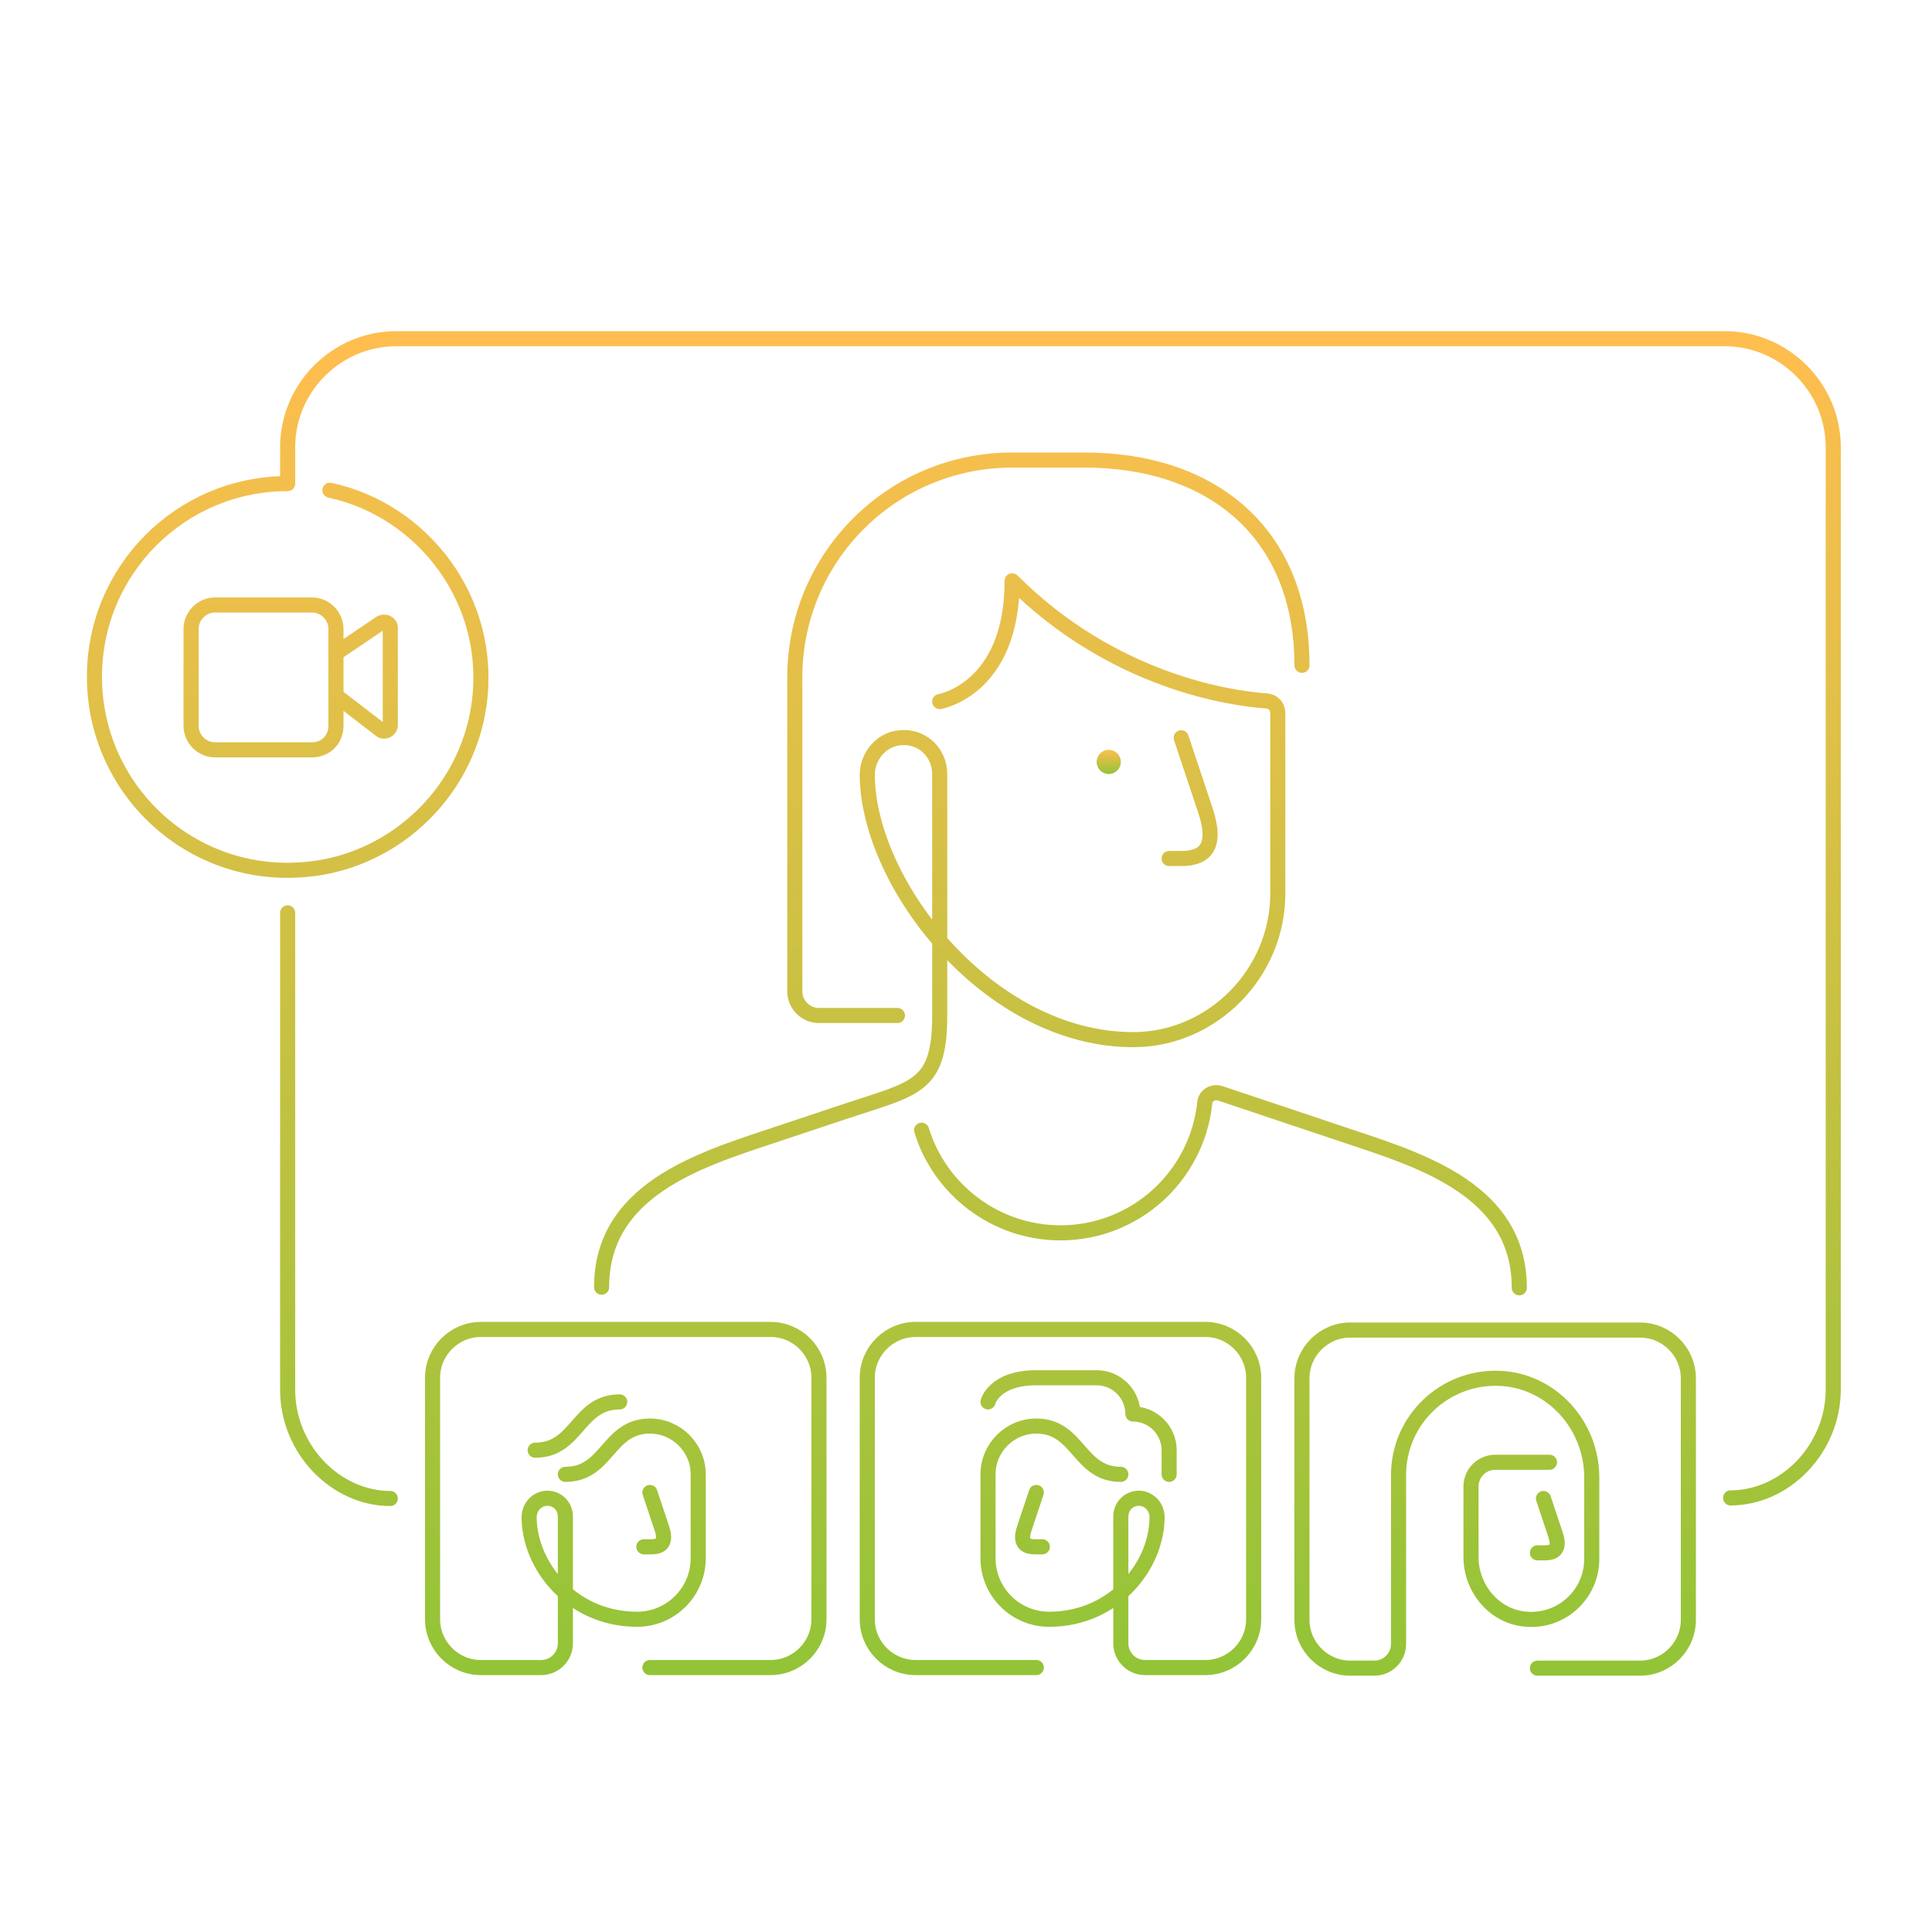 <svg width="320" height="320" viewBox="0 0 320 320" fill="none" xmlns="http://www.w3.org/2000/svg"><path d="M64.644 248.199c-9 0-17-8.1-17-18v-79m7-70c15.4 3.3 27.1 18.3 24.7 35.5-2.1 15-14.8 26.7-30 27.4-18.4 1-33.7-13.7-33.7-32 0-17.7 14.3-32 32-32v-6c0-9.9 8.1-18 18-18h220.001c9.9 0 18 8.1 18 18v156c0 9.9-8 18-17 18m-179 28.1h20c4.4 0 8-3.6 8-8v-40c0-4.4-3.6-8-8-8h-48c-4.4 0-8 3.6-8 8v40c0 4.4 3.6 8 8 8h10c2.2 0 4-1.8 4-4v-21c0-1.9-1.6-3.3-3.5-3-1.5.3-2.5 1.6-2.5 3.1 0 7.9 6.9 16.8 17.7 16.9 5.7.1 10.3-4.5 10.3-10.1v-13.9c0-4.4-3.6-8-8-8-7 0-7 8-14 8m14 3 2 6c1 3-1 3-2 3h-1m-4-24c-7 0-7 8-14 8m83 36h-20c-4.4 0-8-3.6-8-8v-40c0-4.4 3.6-8 8-8h48c4.4 0 8 3.6 8 8v40c0 4.4-3.6 8-8 8h-10c-2.2 0-4-1.8-4-4v-21c0-1.9 1.6-3.3 3.5-3 1.5.3 2.5 1.6 2.5 3.1 0 7.9-6.9 16.8-17.7 16.9-5.7.1-10.3-4.5-10.3-10.1v-13.9c0-4.4 3.6-8 8-8 7 0 7 8 14 8m-14 3-2 6c-1 3 1 3 2 3h1m-9-24s1-4 8-4h10c3.3 0 6 2.7 6 6 3.3 0 6 2.7 6 6v4m62 4 2 6c1 3-1 3-2 3h-1m2-15h-9c-2.2 0-4 1.8-4 4v11.7c0 5.3 4 10 9.3 10.3 5.8.4 10.7-4.2 10.7-10v-13.5c0-8.6-6.6-16-15.2-16.4-9.2-.4-16.8 6.9-16.8 16v28c0 2.2-1.8 4-4 4h-4c-4.4 0-8-3.6-8-8v-40c0-4.4 3.6-8 8-8h48c4.4 0 8 3.6 8 8v40c0 4.4-3.6 8-8 8h-17m-59-154.1 4 12c2 6 0 8-4 8h-2m-38-26s12-2 12-20c16.7 16.7 36.2 19.5 42.2 19.9 1 .1 1.8.9 1.8 2v29.9c0 13.1-10.7 24.1-23.8 24.2-23.9.1-43.9-25.5-44.2-43.6-.1-3.2 2.2-6.1 5.4-6.4 3.6-.4 6.6 2.4 6.6 6v40c0 12-4 12-16 16l-12 4c-12 4-28 9-28 25m49-45h-13c-2.2 0-4-1.8-4-4v-52c0-19.9 16.1-36 36-36h12c21 0 36 12 36 34m-63 77c3 9.8 12.2 17 23 17 12.4 0 22.6-9.4 23.9-21.5.1-1.3 1.4-2 2.6-1.6l21.5 7.2c12 4 28 9 28 25m-196-105.1 7.4-5c.7-.4 1.6 0 1.6.8v16.1c0 .8-1 1.3-1.6.8l-7.4-5.7v-7Zm-4 16h-16c-2.2 0-4-1.8-4-4v-16c0-2.2 1.8-4 4-4h16c2.2 0 4 1.8 4 4v16c0 2.3-1.7 4-4 4Z" stroke="url(#a)" stroke-width="2.5" stroke-miterlimit="10" stroke-linecap="round" stroke-linejoin="round"/><path d="M183.645 128.199a2 2 0 1 0 0-4 2 2 0 0 0 0 4Z" fill="url(#b)"/><defs><linearGradient id="a" x1="159.645" y1="56.099" x2="159.645" y2="276.299" gradientUnits="userSpaceOnUse"><stop stop-color="#FFBE4F"/><stop offset="1" stop-color="#93C437"/></linearGradient><linearGradient id="b" x1="183.645" y1="124.199" x2="183.645" y2="128.199" gradientUnits="userSpaceOnUse"><stop stop-color="#FFBE4F"/><stop offset="1" stop-color="#93C437"/></linearGradient></defs></svg>